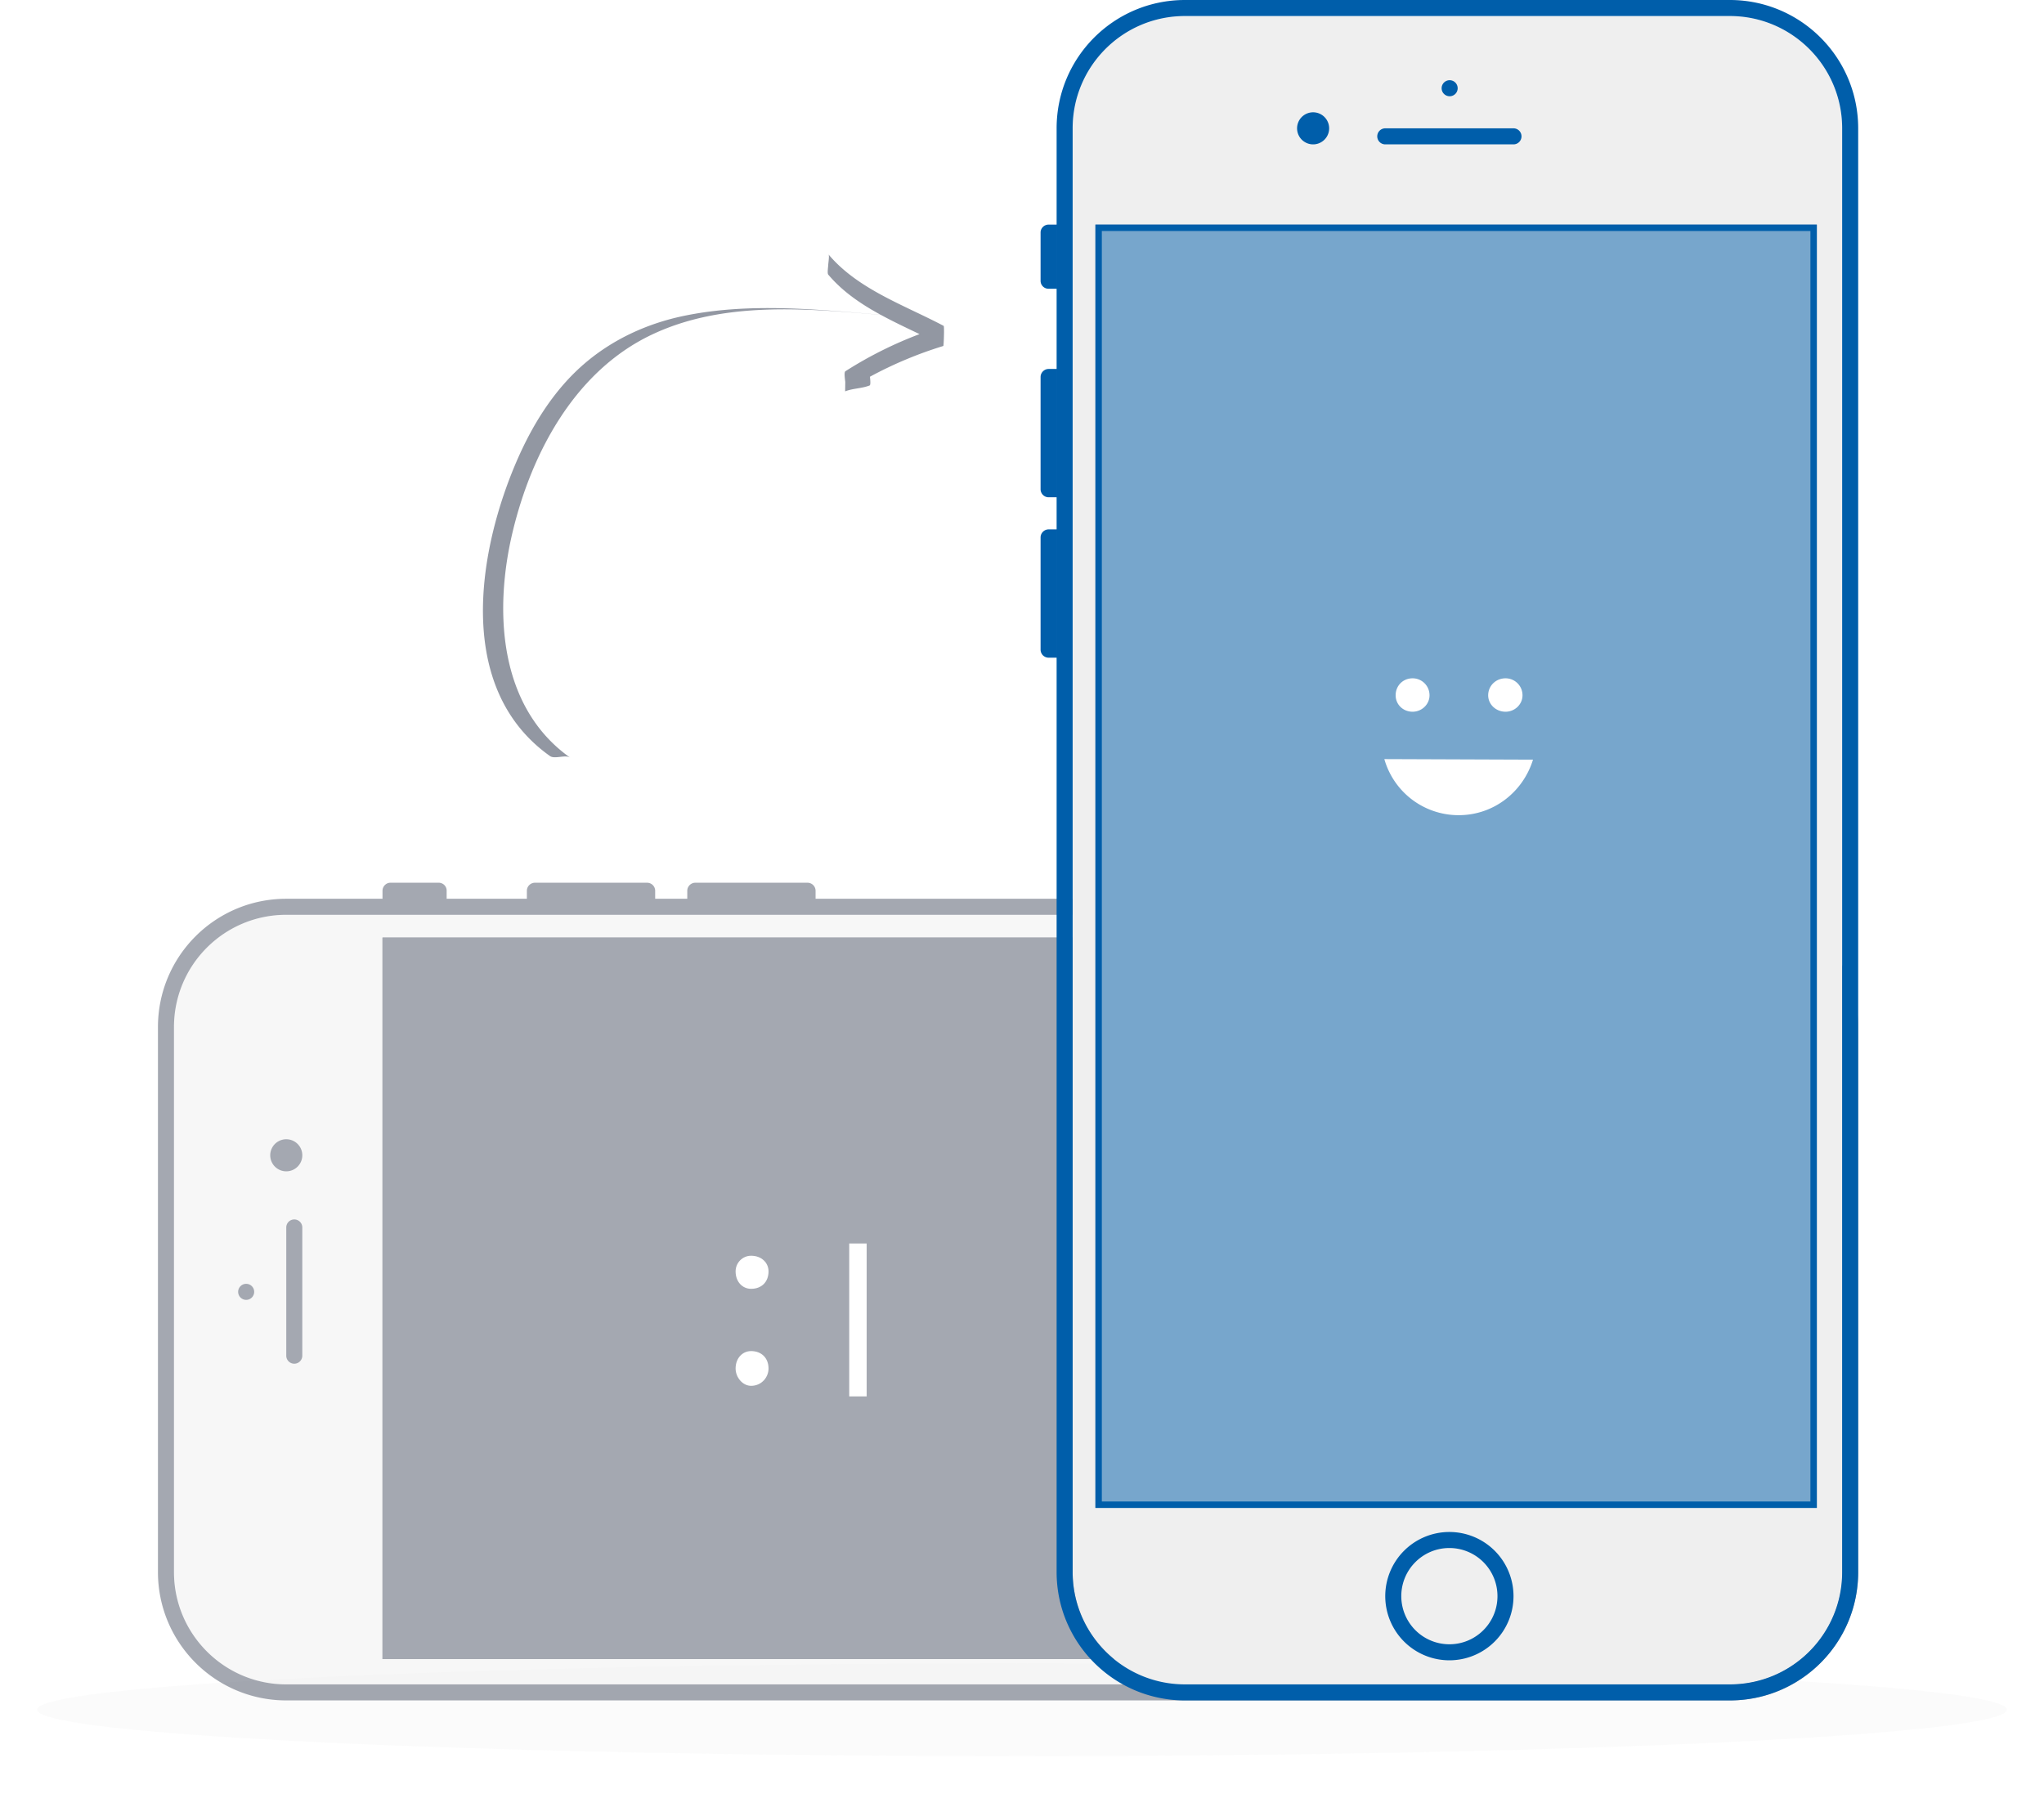 <svg xmlns="http://www.w3.org/2000/svg" width="220" height="194" viewBox="0 0 220 194">
    <defs>
        <filter id="a" width="105.7%" height="220%" x="-2.8%" y="-60%" filterUnits="objectBoundingBox">
            <feGaussianBlur in="SourceGraphic" stdDeviation="2"/>
        </filter>
    </defs>
    <g fill="none" fill-rule="evenodd" transform="translate(4)">
        <ellipse cx="106" cy="184" fill="#9B9B9B" filter="url(#a)" opacity=".2" rx="106" ry="5"/>
        <path fill="#4A5264" d="M97.534 37.234c.042-.012.121-2.118.033-2.164-4.223-2.234-9.235-3.935-12.392-7.686.108.127-.024.92-.028 1.082 0 .178-.128.936-.004 1.083 1.542 1.832 3.527 3.175 5.646 4.329-7.029-.595-14.2-1.32-21.127.104-3.843.79-7.452 2.41-10.468 4.908-3.69 3.056-6.189 7.281-7.972 11.661-3.945 9.693-5.955 23.777 3.973 30.814.514.364 1.67-.181 2.171.172-7.762-5.5-8.206-15.953-6.173-24.367 2.056-8.518 6.721-17.24 14.943-21.146 7.58-3.603 16.386-2.855 24.672-2.136 1.36.741 2.773 1.404 4.162 2.07a42.918 42.918 0 0 0-7.975 3.993c-.148.096-.08.636-.016 1.152l-.015 1.014c.855-.334 1.772-.297 2.628-.63.123-.048.091-.478.042-.943a42.968 42.968 0 0 1 7.9-3.31" opacity=".6"/>
        <g opacity=".5">
            <path fill="#EFEFEF" d="M182.189 98.451c6.667 0 12.085 5.415 12.085 12.088v58.647c0 6.686-5.406 12.089-12.085 12.089H26.811c-6.667 0-12.085-5.416-12.085-12.089V110.54c0-6.685 5.406-12.088 12.085-12.088h155.378z"/>
            <path fill="#4A5264" fill-rule="nonzero" d="M37.86 100.902l-.69.69h138.113l-.69-.69v77.647l.69-.69H37.17l.69.69v-77.647zm-.69 77.647h138.113v-77.647H37.17v77.647zm-8.632-54.216a1.726 1.726 0 1 1-3.452 0 1.726 1.726 0 0 1 3.452 0zM23.358 139a.863.863 0 1 1-1.725 0 .863.863 0 0 1 1.725 0zm3.453-6.901V145.9a.863.863 0 1 0 1.726 0V132.1a.863.863 0 0 0-1.726 0zm157.967 13.803a6.904 6.904 0 0 1-6.905-6.902 6.904 6.904 0 0 1 6.905-6.902 6.904 6.904 0 0 1 6.906 6.902 6.904 6.904 0 0 1-6.906 6.902zm0-12.078A5.178 5.178 0 0 0 179.6 139a5.178 5.178 0 0 0 5.18 5.176c2.86 0 5.179-2.317 5.179-5.176a5.178 5.178 0 0 0-5.18-5.176zM182.19 98.45c6.667 0 12.085 5.415 12.085 12.088v58.647c0 6.686-5.406 12.089-12.085 12.089H26.811c-6.667 0-12.085-5.416-12.085-12.089V110.54c0-6.685 5.406-12.088 12.085-12.088h155.378zM13 110.539v58.647C13 176.816 19.194 183 26.811 183h155.378c7.628 0 13.811-6.17 13.811-13.814V110.54c0-7.629-6.194-13.814-13.811-13.814H26.811c-7.628 0-13.811 6.17-13.811 13.814zM38.017 95c-.468 0-.847.4-.847.863v.862h6.905v-.862A.85.85 0 0 0 43.23 95h-5.212zm15.555 0c-.478 0-.864.4-.864.863v.862h13.81v-.862a.87.87 0 0 0-.863-.863H53.572zm17.264 0c-.477 0-.864.4-.864.863v.862h13.811v-.862a.87.87 0 0 0-.864-.863H70.836z"/>
            <path fill="#4A5264" d="M37.17 178.549h138.113v-77.647H37.17z"/>
        </g>
        <path fill="#FFF" d="M89.281 133.826v16.455h-1.877v-16.455h1.877zm-12.44 4.877c-.922 0-1.667-.744-1.667-1.877 0-.923.745-1.683 1.668-1.683 1.132 0 1.877.76 1.877 1.683 0 1.133-.745 1.877-1.877 1.877zm-1.667 8.578c0-1.119.745-1.877 1.668-1.877 1.132 0 1.877.758 1.877 1.877 0 .937-.745 1.862-1.877 1.862-.923 0-1.668-.925-1.668-1.862z"/>
        <path fill="#EFEFEF" d="M111.451 169.189c0 6.667 5.415 12.085 12.088 12.085h58.647c6.686 0 12.089-5.406 12.089-12.085V13.811c0-6.667-5.416-12.085-12.089-12.085H123.54c-6.685 0-12.088 5.406-12.088 12.085v155.378z"/>
        <path fill="#005EAA" fill-rule="nonzero" d="M113.902 24.86l.69-.69v138.113l-.69-.69h77.647l-.69.69V24.17l.69.69h-77.647zm77.647-.69v138.113h-77.647V24.17h77.647zm-54.216-8.632a1.726 1.726 0 1 0 0-3.452 1.726 1.726 0 0 0 0 3.452zM152 10.358a.863.863 0 1 0 0-1.725.863.863 0 0 0 0 1.725zm-6.901 3.453H158.9a.863.863 0 1 1 0 1.726H145.1a.863.863 0 0 1 0-1.726zm13.803 157.967a6.904 6.904 0 0 0-6.902-6.905 6.904 6.904 0 0 0-6.902 6.905 6.904 6.904 0 0 0 6.902 6.906 6.904 6.904 0 0 0 6.902-6.906zm-12.078 0c0-2.86 2.317-5.179 5.176-5.179a5.178 5.178 0 0 1 5.176 5.18c0 2.86-2.317 5.179-5.176 5.179a5.178 5.178 0 0 1-5.176-5.18zm-35.373-2.589c0 6.667 5.415 12.085 12.088 12.085h58.647c6.686 0 12.089-5.406 12.089-12.085V13.811c0-6.667-5.416-12.085-12.089-12.085H123.54c-6.685 0-12.088 5.406-12.088 12.085v155.378zM123.539 0h58.647C189.816 0 196 6.194 196 13.811v155.378c0 7.628-6.17 13.811-13.814 13.811H123.54c-7.629 0-13.814-6.194-13.814-13.811V13.811C109.725 6.183 115.895 0 123.54 0zM108 25.017c0-.468.4-.847.863-.847h.862v6.905h-.862a.85.85 0 0 1-.863-.846v-5.212zm0 15.555c0-.478.4-.864.863-.864h.862v13.81h-.862a.87.87 0 0 1-.863-.863V40.572zm0 17.264c0-.477.4-.864.863-.864h.862v13.811h-.862a.87.87 0 0 1-.863-.864V57.836z"/>
        <path fill="#005EAA" d="M191.549 24.17v138.113h-77.647V24.17z" opacity=".5"/>
        <path fill="#FFF" d="M158.045 76.596c.99 0 1.825-.785 1.825-1.766 0-1.037-.835-1.83-1.825-1.83-1.032 0-1.869.793-1.869 1.83 0 .981.837 1.766 1.869 1.766zm-5.043 11.134c3.78 0 6.93-2.51 7.998-5.975l-16-.06a8.305 8.305 0 0 0 8.002 6.035zm-4.96-11.134c.985 0 1.821-.785 1.821-1.766 0-1.037-.836-1.83-1.821-1.83-1.037 0-1.826.793-1.826 1.83 0 .981.789 1.766 1.826 1.766z"/>
    </g>
</svg>
